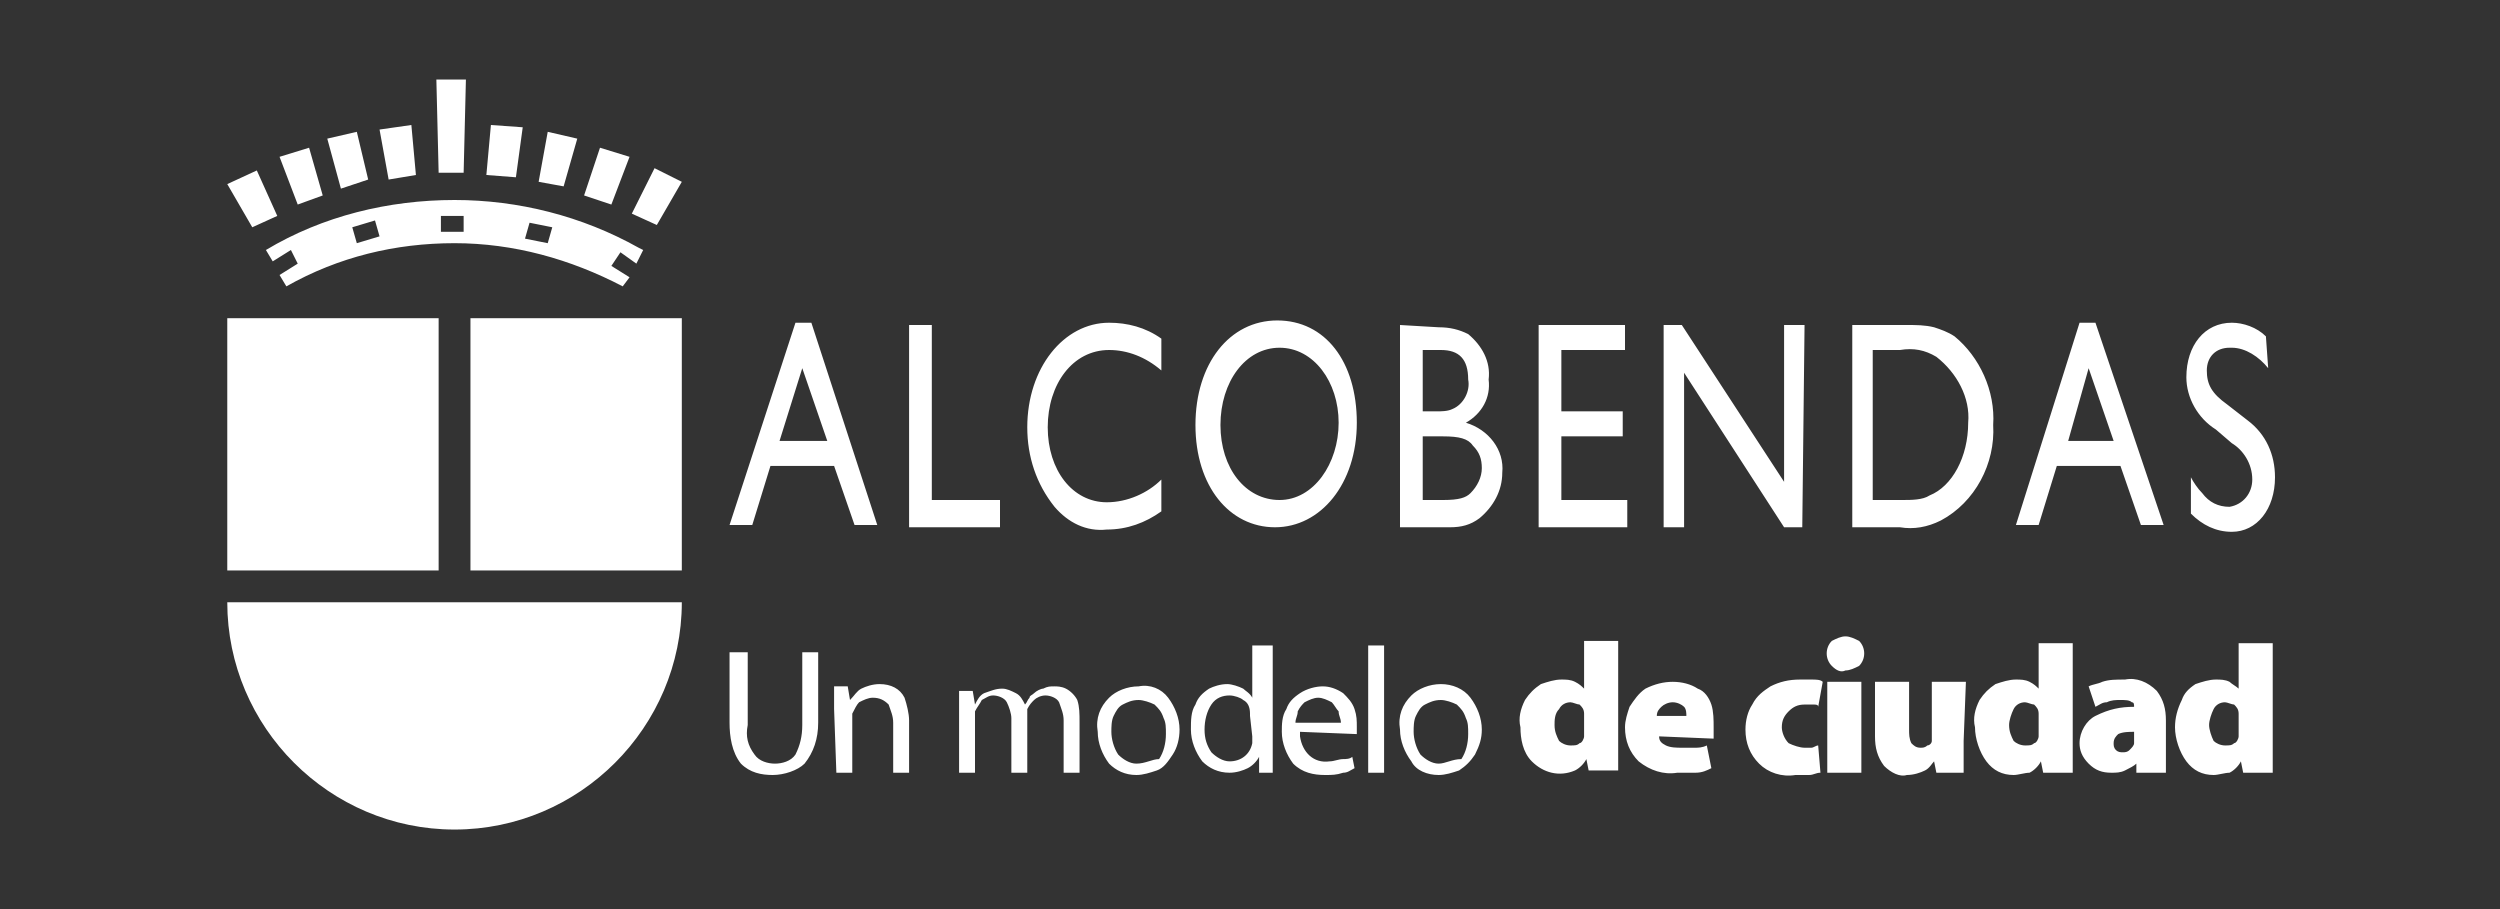 <svg width="110" height="40" viewBox="0 0 110 40" fill="none" xmlns="http://www.w3.org/2000/svg">
<rect x="0" y="0" width="110" height="40" fill="#333333" stroke="none"/>
<path fill-rule="evenodd" clip-rule="evenodd" d="M69.7 28.2V30.3C69.6 30.2 69.5 30.1 69.3 30C69.1 29.9 68.9 29.9 68.7 29.9C68.4 29.9 68.1 30 67.8 30.1C67.5 30.3 67.3 30.5 67.1 30.8C66.9 31.2 66.8 31.6 66.9 32C66.9 32.5 67 33.1 67.4 33.5C67.9 34 68.6 34.2 69.3 33.9C69.5 33.8 69.7 33.6 69.8 33.4L69.9 33.9H71.2C71.2 33.8 71.2 33.6 71.2 33.4C71.2 33.2 71.2 32.9 71.2 32.7V28.2H69.7V28.2ZM69.7 32.2V32.3V32.4C69.7 32.5 69.6 32.7 69.5 32.7C69.4 32.8 69.3 32.8 69.1 32.8C68.9 32.8 68.7 32.7 68.6 32.6C68.5 32.4 68.4 32.2 68.4 31.9C68.4 31.7 68.4 31.4 68.6 31.2C68.7 31 68.9 30.9 69.1 30.9C69.2 30.9 69.4 31 69.5 31C69.6 31.1 69.7 31.2 69.7 31.4V31.5V32.2ZM75.4 32.5C75.4 32.4 75.4 32.4 75.4 32.3C75.4 32.2 75.4 32.1 75.4 32C75.4 31.7 75.4 31.3 75.3 31C75.2 30.7 75 30.4 74.7 30.3C74.4 30.1 74 30 73.6 30C73.2 30 72.8 30.1 72.4 30.3C72.1 30.5 71.9 30.8 71.7 31.1C71.6 31.4 71.5 31.7 71.5 32C71.5 32.6 71.7 33.1 72.1 33.5C72.6 33.9 73.2 34.1 73.8 34C74.1 34 74.3 34 74.6 34C74.9 34 75.1 33.9 75.3 33.8L75.1 32.8C74.9 32.9 74.7 32.9 74.6 32.9C74.4 32.9 74.2 32.9 74 32.9C73.8 32.9 73.5 32.9 73.3 32.8C73.1 32.7 73 32.6 73 32.4L75.4 32.5ZM72.9 31.5C72.9 31.3 73 31.2 73.1 31.1C73.2 31 73.4 30.9 73.6 30.9C73.8 30.9 74 31 74.1 31.1C74.2 31.2 74.2 31.4 74.2 31.5H72.9ZM80 32.8C79.9 32.8 79.8 32.9 79.7 32.9C79.6 32.9 79.5 32.9 79.4 32.9C79.2 32.9 78.9 32.8 78.7 32.7C78.5 32.5 78.4 32.2 78.4 32C78.4 31.7 78.5 31.5 78.7 31.3C78.9 31.1 79.1 31 79.4 31C79.5 31 79.7 31 79.8 31C79.9 31 80 31 80 31.1L80.2 30C80.1 29.9 79.9 29.9 79.7 29.9C79.5 29.9 79.4 29.9 79.2 29.9C78.7 29.9 78.3 30 77.9 30.2C77.6 30.4 77.3 30.6 77.1 31C76.9 31.3 76.8 31.7 76.8 32.1C76.8 32.7 77 33.2 77.4 33.6C77.8 34 78.4 34.2 79 34.1C79.2 34.1 79.4 34.1 79.6 34.1C79.8 34.1 79.9 34 80.1 34L80 32.8ZM81.9 34V30H80.4V34H81.9ZM81.2 29.5C81.4 29.5 81.6 29.4 81.8 29.3C82.1 29 82.1 28.5 81.8 28.2C81.6 28.1 81.4 28 81.2 28C81 28 80.8 28.1 80.6 28.2C80.3 28.5 80.3 29 80.6 29.3C80.8 29.5 81 29.6 81.2 29.5ZM86.5 30H85V32.4V32.5V32.6C85 32.7 84.9 32.8 84.8 32.8C84.7 32.9 84.6 32.9 84.5 32.9C84.3 32.9 84.2 32.8 84.1 32.7C84 32.5 84 32.3 84 32.1V30H82.5V32.4C82.5 32.9 82.6 33.3 82.9 33.7C83.2 34 83.6 34.2 83.9 34.1C84.2 34.1 84.5 34 84.7 33.9C84.9 33.8 85 33.6 85.1 33.5L85.2 34H86.4C86.4 33.8 86.4 33.6 86.4 33.4C86.4 33.2 86.4 32.9 86.4 32.6L86.5 30ZM89.7 28.2V30.3C89.6 30.2 89.5 30.1 89.3 30C89.1 29.9 88.9 29.9 88.7 29.9C88.4 29.9 88.1 30 87.8 30.1C87.5 30.3 87.3 30.5 87.1 30.8C86.9 31.2 86.8 31.6 86.9 32C86.9 32.5 87.1 33.1 87.4 33.5C87.7 33.9 88.1 34.1 88.6 34.1C88.8 34.1 89.1 34 89.3 34C89.5 33.9 89.7 33.7 89.8 33.5L89.9 34H91.2C91.2 33.9 91.2 33.7 91.2 33.5C91.2 33.3 91.2 33 91.2 32.8V28.3H89.7V28.2ZM89.7 32.2V32.3V32.4C89.7 32.5 89.6 32.7 89.5 32.7C89.4 32.8 89.3 32.8 89.1 32.8C88.9 32.8 88.7 32.7 88.6 32.6C88.5 32.4 88.4 32.2 88.4 31.9C88.4 31.7 88.5 31.4 88.6 31.2C88.7 31 88.9 30.9 89.1 30.9C89.2 30.9 89.4 31 89.5 31C89.6 31.1 89.7 31.2 89.7 31.4V31.5V32.2ZM95.3 31.7C95.3 31.2 95.2 30.8 94.9 30.4C94.5 30 94 29.8 93.5 29.9C93.1 29.9 92.8 29.9 92.5 30C92.3 30.1 92.1 30.1 91.9 30.2L92.2 31.1C92.4 31 92.5 30.9 92.7 30.9C92.9 30.8 93.1 30.8 93.3 30.8C93.5 30.8 93.7 30.8 93.8 30.9C93.9 30.9 93.9 31 93.9 31.1C93.3 31.1 92.8 31.2 92.2 31.5C91.8 31.7 91.5 32.2 91.5 32.7C91.5 33 91.6 33.3 91.9 33.6C92.2 33.9 92.5 34 92.9 34C93.1 34 93.3 34 93.5 33.9C93.7 33.8 93.9 33.7 94 33.6V34H95.3C95.3 33.9 95.3 33.7 95.3 33.6C95.3 33.4 95.3 33.2 95.3 33V31.7ZM93.9 32.5V32.6V32.7C93.9 32.8 93.8 32.9 93.7 33C93.6 33.1 93.5 33.1 93.4 33.1C93.3 33.1 93.2 33.1 93.1 33C93 32.9 93 32.8 93 32.7C93 32.5 93.1 32.4 93.2 32.3C93.4 32.2 93.7 32.2 93.9 32.2V32.5ZM98.5 28.2V30.3C98.4 30.2 98.2 30.1 98.1 30C97.9 29.9 97.7 29.9 97.5 29.9C97.2 29.9 96.9 30 96.6 30.1C96.3 30.3 96.1 30.5 96 30.8C95.8 31.2 95.7 31.6 95.7 32C95.7 32.5 95.9 33.1 96.2 33.5C96.5 33.9 96.9 34.1 97.4 34.1C97.6 34.1 97.9 34 98.1 34C98.3 33.9 98.5 33.7 98.6 33.5L98.7 34H100C100 33.9 100 33.7 100 33.5C100 33.3 100 33 100 32.8V28.3H98.5V28.2ZM98.5 32.2V32.3V32.4C98.5 32.5 98.4 32.7 98.3 32.7C98.2 32.8 98.1 32.8 97.9 32.8C97.7 32.8 97.5 32.7 97.4 32.6C97.3 32.4 97.2 32.1 97.2 31.9C97.2 31.7 97.3 31.4 97.4 31.2C97.5 31 97.7 30.9 97.9 30.9C98 30.9 98.2 31 98.3 31C98.4 31.1 98.5 31.2 98.5 31.4V31.5V32.2ZM36.8 34H37.5V31.7C37.5 31.6 37.5 31.6 37.5 31.5C37.5 31.4 37.5 31.4 37.5 31.4C37.6 31.2 37.7 31 37.8 30.9C38 30.8 38.2 30.7 38.4 30.7C38.7 30.7 38.9 30.8 39.1 31C39.2 31.3 39.3 31.5 39.3 31.8V34H40V31.7C40 31.4 39.9 31 39.8 30.7C39.6 30.3 39.2 30.1 38.7 30.1C38.4 30.1 38.1 30.2 37.9 30.3C37.7 30.4 37.6 30.6 37.4 30.8L37.3 30.2H36.7V30.7C36.7 30.9 36.7 31 36.7 31.2L36.8 34ZM42.2 34H42.9V31.7C42.9 31.6 42.9 31.6 42.9 31.5C42.9 31.4 42.9 31.4 42.9 31.3C43 31.1 43.1 31 43.2 30.8C43.4 30.7 43.5 30.6 43.7 30.6C43.9 30.6 44.2 30.7 44.3 30.9C44.4 31.1 44.5 31.4 44.5 31.6V34H45.2V31.6C45.2 31.5 45.2 31.5 45.2 31.4C45.2 31.3 45.2 31.3 45.2 31.2C45.3 31 45.4 30.9 45.5 30.8C45.6 30.7 45.8 30.6 46 30.6C46.2 30.6 46.5 30.7 46.6 30.9C46.7 31.2 46.8 31.4 46.8 31.7V34H47.5V31.8C47.5 31.4 47.5 31.1 47.4 30.8C47.3 30.6 47.1 30.4 46.9 30.3C46.7 30.2 46.5 30.2 46.4 30.2C46.2 30.2 46.1 30.2 45.9 30.3C45.8 30.3 45.6 30.4 45.5 30.5C45.4 30.6 45.3 30.6 45.3 30.7C45.2 30.8 45.2 30.9 45.1 31C45 30.8 44.9 30.6 44.7 30.5C44.5 30.4 44.3 30.3 44.1 30.3C43.8 30.3 43.6 30.4 43.3 30.5C43.1 30.6 43 30.8 42.9 31L42.8 30.4H42.2V30.9C42.2 31.1 42.2 31.2 42.2 31.4V34ZM50 34.1C50.3 34.1 50.6 34 50.9 33.9C51.2 33.8 51.4 33.5 51.6 33.2C51.8 32.9 51.9 32.5 51.9 32.1C51.9 31.6 51.7 31.1 51.4 30.7C51.1 30.3 50.6 30.1 50.1 30.2C49.6 30.2 49.1 30.4 48.8 30.7C48.4 31.1 48.2 31.6 48.3 32.2C48.3 32.7 48.5 33.2 48.8 33.6C49.1 33.9 49.5 34.1 50 34.1ZM50 33.6C49.7 33.6 49.4 33.4 49.2 33.2C49 32.9 48.9 32.5 48.9 32.2C48.9 32 48.9 31.7 49 31.5C49.1 31.3 49.2 31.1 49.4 31C49.6 30.9 49.8 30.8 50.1 30.8C50.3 30.8 50.6 30.9 50.8 31C51 31.2 51.1 31.3 51.2 31.6C51.3 31.8 51.3 32 51.3 32.3C51.3 32.7 51.2 33.1 51 33.4C50.7 33.4 50.4 33.6 50 33.6ZM55.1 28.4V30.7C55 30.5 54.8 30.4 54.7 30.3C54.5 30.2 54.2 30.1 54 30.1C53.7 30.1 53.4 30.2 53.2 30.3C52.9 30.5 52.7 30.7 52.6 31C52.4 31.3 52.4 31.7 52.4 32.1C52.4 32.6 52.6 33.1 52.9 33.5C53.2 33.8 53.6 34 54.1 34C54.4 34 54.7 33.9 54.9 33.8C55.1 33.7 55.3 33.5 55.4 33.3V34H56C56 33.9 56 33.7 56 33.5C56 33.3 56 33.2 56 33V28.4H55.1ZM55.1 32.4C55.1 32.5 55.1 32.6 55.1 32.7C55 33.2 54.6 33.5 54.1 33.5C53.8 33.5 53.5 33.3 53.3 33.1C53.1 32.8 53 32.5 53 32.1C53 31.7 53.1 31.3 53.3 31C53.5 30.7 53.8 30.6 54.1 30.6C54.3 30.6 54.6 30.7 54.7 30.8C54.9 30.9 55 31.1 55 31.4V31.5L55.1 32.4ZM59.7 32.3V32.2C59.7 32.2 59.7 32.1 59.7 32C59.7 31.7 59.7 31.5 59.6 31.2C59.5 30.9 59.3 30.7 59.1 30.5C58.8 30.3 58.5 30.2 58.2 30.2C57.9 30.2 57.5 30.3 57.2 30.5C56.9 30.7 56.7 30.9 56.6 31.2C56.4 31.5 56.4 31.9 56.4 32.2C56.4 32.7 56.6 33.2 56.9 33.6C57.3 34 57.8 34.1 58.3 34.1C58.6 34.1 58.8 34.1 59.1 34C59.3 34 59.4 33.9 59.6 33.8L59.5 33.3C59.4 33.4 59.2 33.4 59.1 33.4C58.9 33.4 58.7 33.5 58.5 33.5C57.8 33.6 57.3 33.1 57.2 32.4C57.2 32.3 57.2 32.3 57.2 32.2L59.7 32.3ZM57 31.8C57 31.6 57.1 31.5 57.1 31.3C57.2 31.1 57.3 31 57.4 30.9C57.6 30.8 57.8 30.7 58 30.7C58.2 30.7 58.4 30.8 58.6 30.9C58.7 31 58.8 31.2 58.9 31.3C58.9 31.5 59 31.6 59 31.8H57ZM60.2 34H60.9V28.4H60.2V34ZM63.3 34.1C63.6 34.1 63.9 34 64.2 33.9C64.5 33.7 64.7 33.5 64.9 33.2C65.1 32.8 65.2 32.5 65.2 32.1C65.2 31.6 65 31.1 64.7 30.7C64.4 30.3 63.9 30.1 63.4 30.1C62.9 30.1 62.4 30.3 62.1 30.6C61.7 31 61.5 31.5 61.6 32.1C61.6 32.6 61.8 33.1 62.1 33.5C62.3 33.9 62.8 34.1 63.3 34.1ZM63.3 33.6C63 33.6 62.7 33.4 62.5 33.2C62.3 32.9 62.2 32.5 62.2 32.2C62.2 32 62.2 31.7 62.3 31.5C62.4 31.3 62.5 31.1 62.7 31C62.9 30.9 63.1 30.8 63.4 30.8C63.6 30.8 63.9 30.9 64.1 31C64.3 31.2 64.4 31.3 64.5 31.6C64.6 31.8 64.6 32 64.6 32.3C64.6 32.7 64.5 33.1 64.3 33.4C63.9 33.4 63.6 33.6 63.3 33.6ZM32.1 28.7V31.8C32.1 32.4 32.2 33.1 32.6 33.6C33 34 33.5 34.1 34 34.1C34.5 34.1 35.1 33.9 35.4 33.6C35.8 33.1 36 32.5 36 31.8V28.7H35.3V31.9C35.3 32.4 35.2 32.8 35 33.2C34.8 33.5 34.4 33.6 34.1 33.6C33.8 33.6 33.4 33.5 33.2 33.2C32.9 32.8 32.8 32.4 32.9 31.9V28.7H32.1V28.7Z" fill="white"/>
<path fill-rule="evenodd" clip-rule="evenodd" d="M35.7 14.2H35L32.1 23.1H33.1L33.9 20.5H36.7L37.6 23.1H38.6L35.7 14.2ZM99.7 14.8C99.3 14.4 98.7 14.2 98.2 14.2C97 14.2 96.2 15.2 96.2 16.6C96.2 17.5 96.7 18.4 97.5 18.9L98.2 19.5C98.7 19.8 99.1 20.4 99.1 21.1C99.1 21.7 98.7 22.2 98.1 22.3C97.6 22.3 97.2 22.1 96.9 21.7C96.7 21.5 96.5 21.2 96.4 21V22.6C96.9 23.1 97.5 23.4 98.2 23.4C99.3 23.4 100.1 22.4 100.1 21C100.1 20 99.7 19.1 98.9 18.5L98 17.8C97.3 17.3 97.1 16.9 97.1 16.3C97.1 15.7 97.5 15.3 98.1 15.3H98.2C98.8 15.3 99.4 15.7 99.8 16.2L99.7 14.8ZM91.9 16.2L93 19.4H91L91.9 16.2ZM92.2 14.2H91.5L88.7 23.1H89.7L90.5 20.5H93.3L94.2 23.1H95.2L92.2 14.2ZM82.4 15.4H83.6C84.2 15.3 84.7 15.4 85.2 15.7C86.1 16.4 86.7 17.5 86.6 18.6C86.6 20.1 85.9 21.4 84.9 21.8C84.6 22 84.1 22 83.7 22H82.4V15.4ZM81.5 14.3V23.2H83.6C84.2 23.3 84.8 23.2 85.4 22.9C86.9 22.1 87.8 20.4 87.7 18.7C87.8 17.2 87.1 15.7 86 14.8C85.7 14.6 85.4 14.5 85.1 14.4C84.7 14.3 84.3 14.3 83.9 14.3H81.5ZM79.4 14.3H78.5V21.2L74 14.3H73.2V23.2H74.1V16.4L78.5 23.2H79.3L79.4 14.3ZM71.5 14.3H67.7V23.2H71.6V22H68.7V19.2H71.4V18.1H68.7V15.4H71.5V14.3ZM62.6 19.2H63.5C64.2 19.2 64.6 19.3 64.8 19.6C65.1 19.9 65.2 20.2 65.2 20.6C65.2 21 65 21.4 64.7 21.7C64.5 21.9 64.2 22 63.5 22H62.6V19.2ZM62.6 15.4H63.4C64.2 15.4 64.6 15.8 64.6 16.7C64.7 17.2 64.4 17.8 63.9 18C63.7 18.1 63.4 18.1 63.2 18.1H62.6V15.4ZM61.6 14.3V23.2H63.4H63.8C64.3 23.2 64.7 23.1 65.1 22.8C65.7 22.3 66.1 21.6 66.1 20.8C66.2 19.8 65.5 18.9 64.5 18.6C65.2 18.2 65.6 17.5 65.5 16.7C65.6 15.9 65.2 15.2 64.6 14.7C64.2 14.5 63.8 14.4 63.3 14.4L61.6 14.3ZM56.3 15.3C57.8 15.3 58.9 16.8 58.9 18.6C58.9 20.4 57.8 22 56.3 22C54.8 22 53.7 20.6 53.7 18.7C53.7 16.8 54.8 15.3 56.3 15.3ZM56.2 14.1C54.1 14.1 52.6 16 52.6 18.7C52.6 21.4 54.1 23.2 56.1 23.2C58.1 23.2 59.7 21.3 59.7 18.6C59.7 15.9 58.3 14.1 56.2 14.1ZM51.1 14.9C50.4 14.4 49.6 14.2 48.8 14.2C46.8 14.2 45.2 16.2 45.2 18.8C45.2 20.1 45.6 21.3 46.4 22.3C47 23 47.8 23.4 48.7 23.3C49.6 23.3 50.4 23 51.1 22.5V21.1C50.5 21.7 49.6 22.1 48.7 22.1C47.2 22.1 46.1 20.7 46.1 18.8C46.1 16.9 47.2 15.4 48.8 15.4C49.6 15.4 50.4 15.7 51.1 16.3V14.9ZM41 14.3H40V23.2H44V22H41V14.3ZM35.3 16.2L36.4 19.4H34.3L35.3 16.2Z" fill="white"/>
<path fill-rule="evenodd" clip-rule="evenodd" d="M10 14H19.3V25.1H10V14ZM28 11.6L28.3 11L28.1 10.9C25.6 9.5 22.8 8.8 20 8.8C17.1 8.8 14.2 9.5 11.7 11L12 11.5L12.8 11L13.1 11.6L12.3 12.1L12.6 12.6C14.9 11.3 17.4 10.7 20 10.7C22.6 10.7 25.1 11.4 27.4 12.6L27.7 12.2L26.9 11.7L27.3 11.1L28 11.6ZM23.3 9.8L24.3 10L24.1 10.7L23.1 10.5L23.3 9.8ZM19.4 9.5H20.4V10.2H19.4V9.5ZM15.5 10L16.5 9.7L16.7 10.4L15.7 10.7L15.5 10ZM20.7 14H30V25.1H20.7V14ZM30 26.5C30 32 25.5 36.5 20 36.5C14.5 36.5 10 32 10 26.5H30ZM12.2 9.5L11.3 7.5L10 8.1L11.1 10L12.2 9.5ZM14.2 8.6L13.6 6.5L12.3 6.9L13.1 9L14.2 8.6ZM16.2 7.9L15.7 5.8L14.4 6.1L15 8.3L16.2 7.9ZM18.3 7.7L18.1 5.5L16.7 5.7L17.1 7.9L18.3 7.7ZM19.2 3.5H20.5L20.4 7.6H19.3L19.2 3.5ZM22.7 7.8L23 5.6L21.6 5.5L21.4 7.7L22.7 7.8ZM24.8 8.2L25.4 6.1L24.1 5.8L23.7 8L24.8 8.2ZM26.9 9L27.7 6.9L26.4 6.5L25.7 8.6L26.9 9ZM28.9 9.9L30 8L28.8 7.4L27.8 9.4L28.9 9.9Z" fill="white"/>
</svg>
